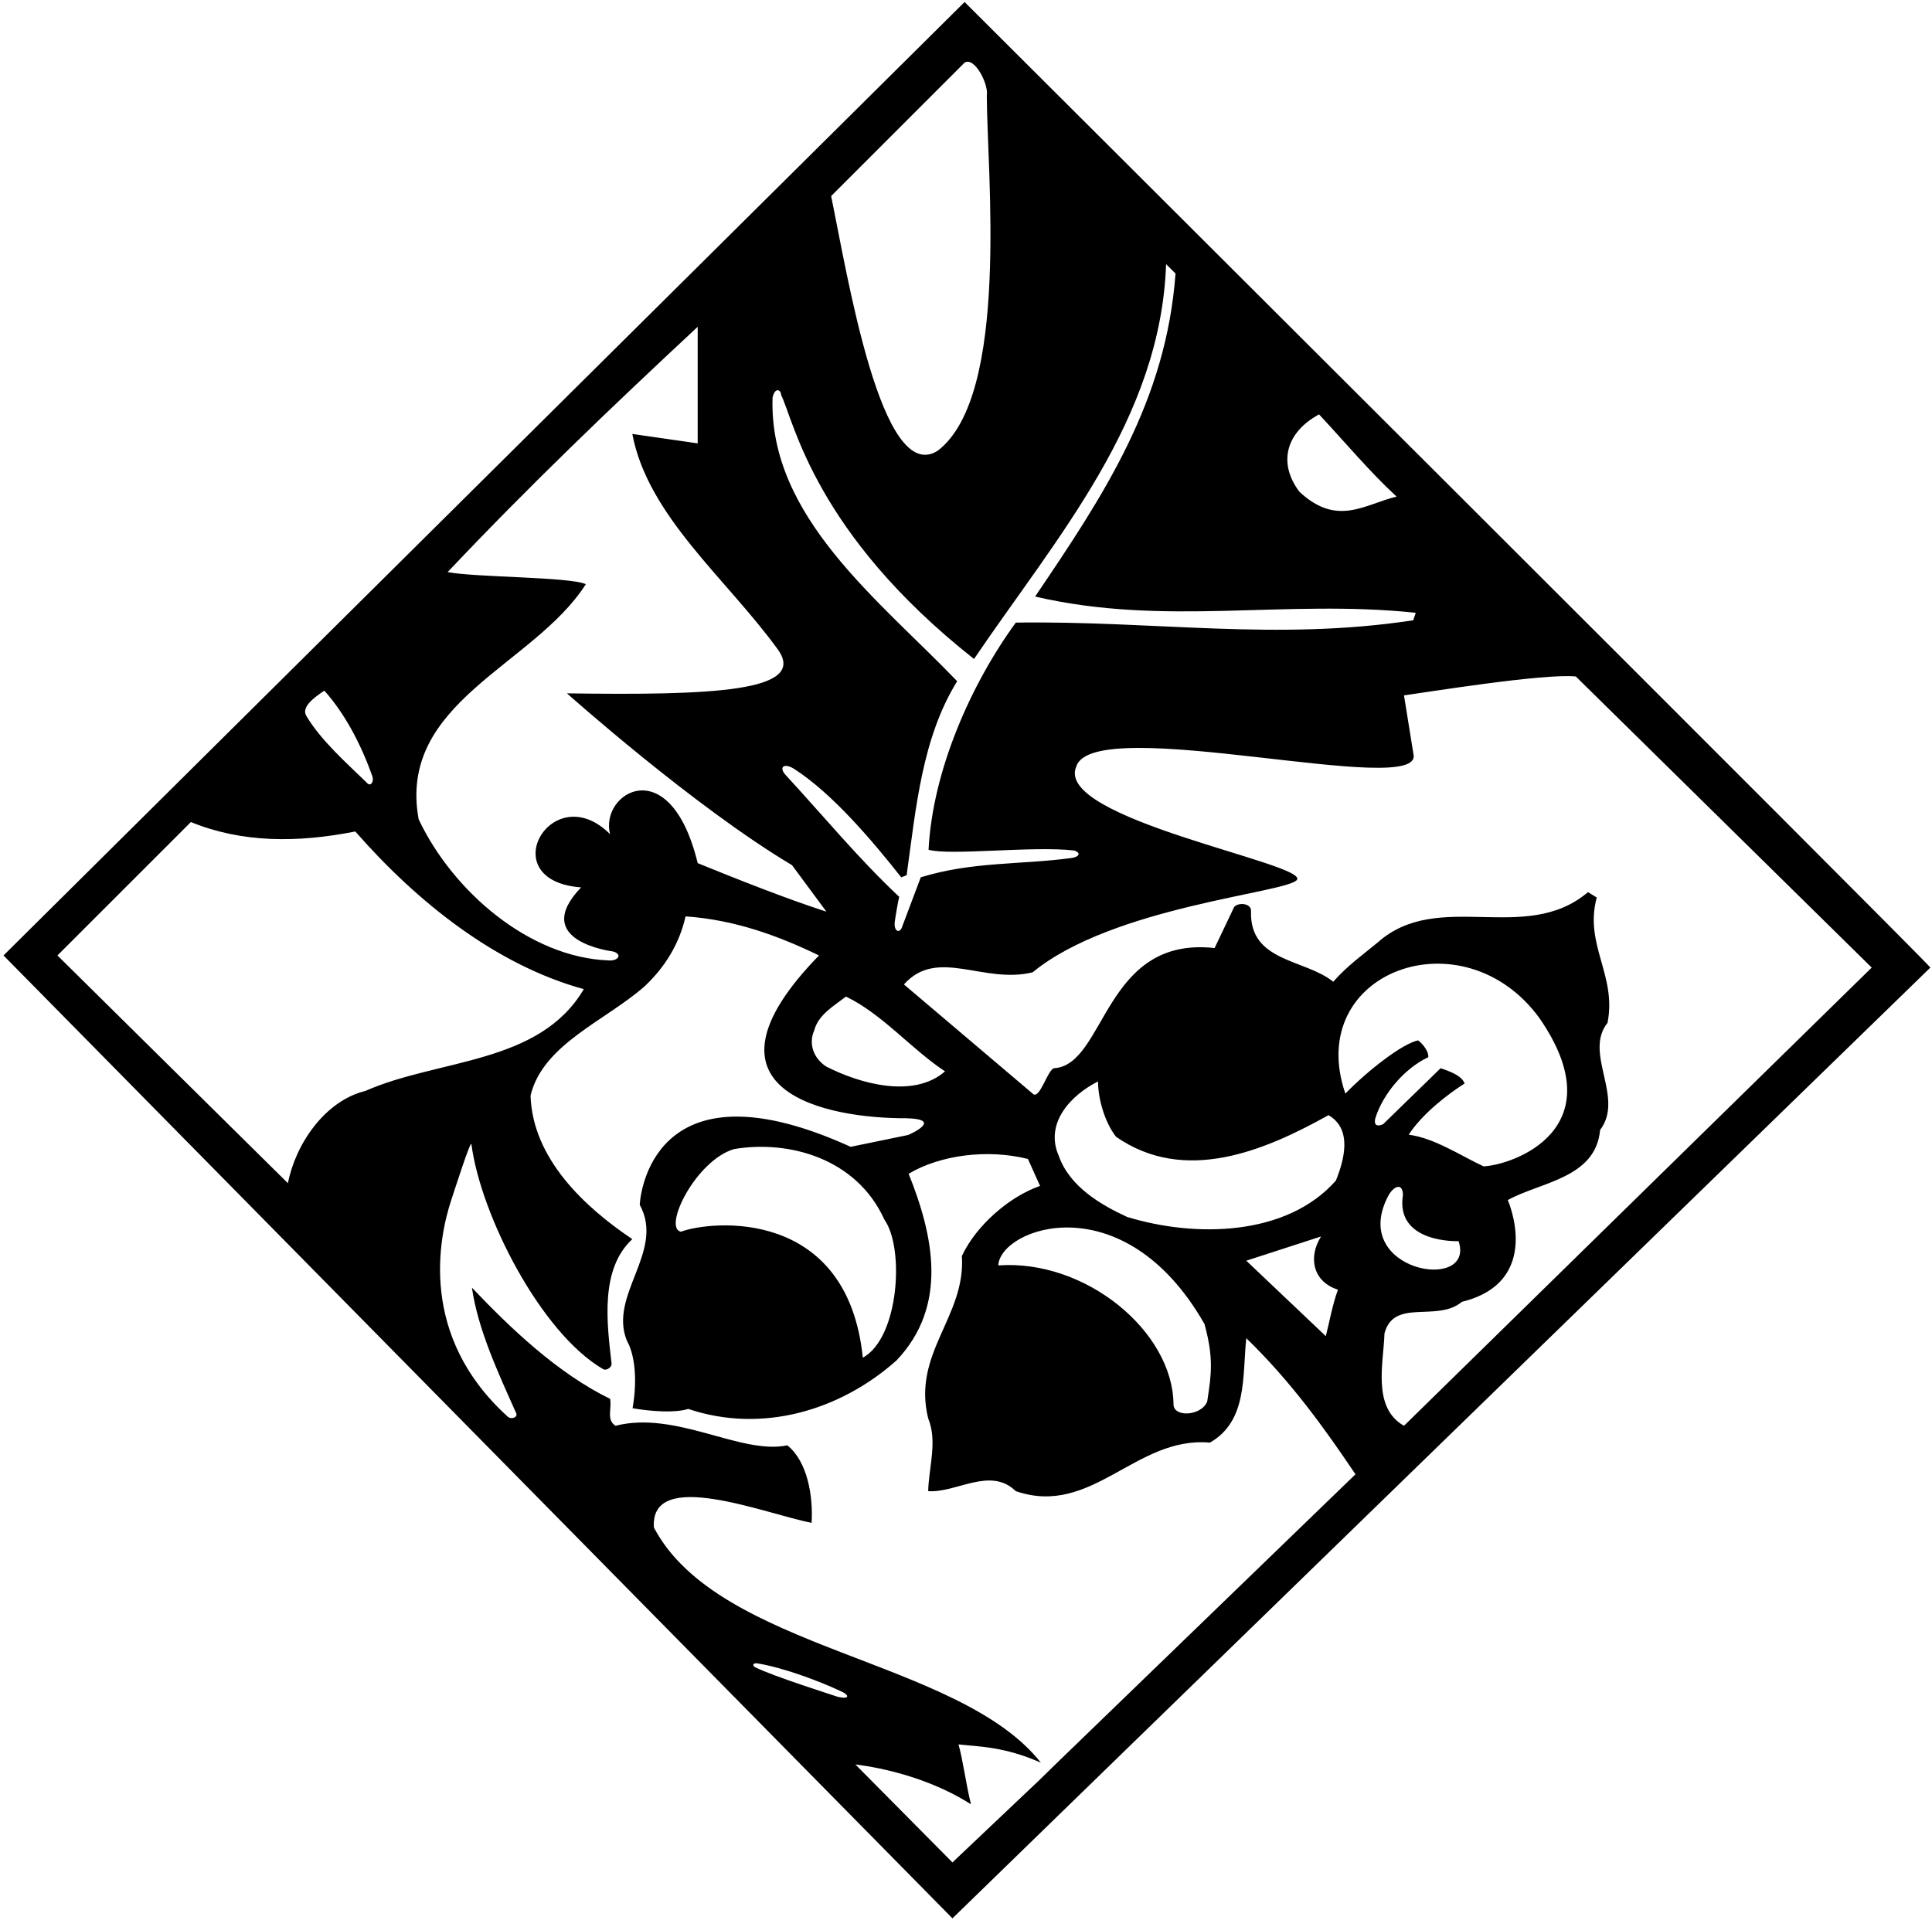 <?xml version="1.0" encoding="UTF-8"?>
<svg xmlns="http://www.w3.org/2000/svg" xmlns:xlink="http://www.w3.org/1999/xlink" width="516pt" height="513pt" viewBox="0 0 516 513" version="1.1">
<g id="surface1">
<path style=" stroke:none;fill-rule:nonzero;fill:rgb(0%,0%,0%);fill-opacity:1;" d="M 257.621 0.539 L 0.938 255.238 L 254.379 512.461 L 515.562 258.48 C 514.301 256.5 257.621 0.539 257.621 0.539 Z M 352.301 110.699 C 359.5 118.441 365.801 126 373 132.66 C 364.359 134.762 357.16 140.762 347.078 131.398 C 341.32 123.84 343.301 115.559 352.301 110.699 Z M 257.621 16.738 C 260.262 15.059 264.102 22.5 263.559 25.559 C 263.559 45.359 269.859 105.66 250.422 120.422 C 235.359 129.961 226.301 73.262 221.98 52.379 Z M 206.336 106.262 C 206.867 103.531 208.531 103.867 208.633 105.531 C 212.094 112.609 217.586 142.438 260.141 176.039 C 282.102 143.641 310 112.141 311.441 70.559 L 313.961 73.078 C 311.441 107.102 295 132 276.461 159.359 C 311.199 167.461 343 160 378.117 163.699 L 377.449 165.699 C 340.742 171.297 308.453 165.777 271.301 166.32 C 259.238 182.879 249.078 205.941 248 227 C 253.59 228.637 276.219 225.91 286.918 227.211 C 288.867 227.867 288.129 228.938 286.199 229.199 C 272.48 231.055 259.809 230.098 245.922 234.359 L 241.059 247.262 C 240.387 249.621 238.695 248.871 238.961 246.359 C 239.141 244.898 239.891 240.57 240.16 239.578 C 229.305 229.383 220.152 218.23 209.859 207.059 C 207.859 204.891 209.434 203.688 212.148 205.434 C 222.426 212.055 233.09 224.73 240.699 234.359 L 242.141 233.82 C 244.66 215.641 246.281 197.102 255.641 181.98 C 234.816 160.281 205.32 138.074 206.336 106.262 Z M 252.398 286.199 C 243.941 293.578 229.539 289.441 220.719 284.941 C 217.301 282.781 215.859 278.82 217.48 275.219 C 218.559 271.078 222.699 268.738 225.941 266.219 C 235.66 270.898 243.398 280.262 252.398 286.199 Z M 119.559 152.82 C 141.16 129.961 162.762 109.262 186.34 87.301 L 186.34 118.441 L 168.879 115.922 C 173.02 137.879 194.078 154.621 207.762 173.52 C 215.859 184.859 189.762 185.762 151.422 185.219 C 151.422 185.219 185.262 215.461 211.539 231.121 L 220.719 243.539 C 210.102 240.121 196.961 234.898 186.34 230.578 C 178.961 200.16 160.059 211.859 162.941 222.84 C 147.461 207.359 131.262 235.262 155.199 237.059 C 141.387 251.461 163.66 254.16 163.66 254.16 C 166.359 254.836 165.199 256.867 162.309 256.551 C 141.531 255.688 121.043 238.348 111.82 218.879 C 106.059 187.559 142.602 177.84 156.461 156.059 C 152.32 154.078 126.762 154.262 119.559 152.82 Z M 86.621 184.5 C 92.148 190.641 96.496 199.008 99.441 207.367 C 99.949 208.809 99.023 210.121 98.148 209.27 C 92.535 203.789 85.73 197.855 81.762 191.16 C 80.5 188.82 83.859 186.359 86.621 184.5 Z M 76.898 316.078 L 15.34 255.238 L 50.98 219.602 C 64.66 225.18 79.418 225.18 94.898 222.121 C 111.281 240.84 132.34 257.762 155.922 264.238 C 144.039 284.398 117.219 282.781 97.598 291.422 C 86.621 294.121 78.879 305.82 76.898 316.078 Z M 223.887 453.324 C 223.012 453.012 206.453 447.789 201.699 445.387 C 200.848 444.926 201.051 444.145 202.359 444.359 C 209.086 445.48 218.395 448.898 224.41 451.711 C 227.051 452.844 226.906 453.992 223.887 453.324 Z M 282.938 470.309 L 277.371 475.738 L 254.379 497.52 L 228.461 471.359 C 228.922 471.449 245.25 473 259.332 482 C 258 476.668 257.168 470.082 256 466 C 261.645 466.629 268.199 466.559 278 470.875 C 256 443 192 441 174.641 408.059 C 173.559 391.859 204.52 404.461 216.762 406.801 C 217.199 399.699 215.68 390.422 210.281 386.102 C 197.859 388.711 180.578 376.738 164.379 380.879 C 161.859 379.262 163.48 376.199 162.941 373.68 C 148.898 366.84 136.301 354.781 126.039 343.98 C 127.676 355.258 133.02 366.633 137.867 377.531 C 138.355 378.637 136.535 379.277 135.637 378.465 C 111.793 356.938 117.152 330.738 120.551 320.488 C 121.477 317.691 125.738 304.352 125.91 305.672 C 128.363 324.48 144.34 356.004 161.09 365.754 C 161.953 366.254 163.453 365.258 163.336 364.23 C 162.109 353.551 160.18 339.066 168.879 331.02 C 156.281 322.559 142.238 309.602 141.699 292.68 C 144.941 279 161.68 272.699 172.121 263.52 C 177.699 258.301 181.48 252 183.102 244.801 C 196.059 245.699 207.578 249.84 218.738 255.238 C 183.168 291.738 221.176 298.789 241.961 298.723 C 252.449 298.949 242.559 303.195 242.559 303.195 L 227.199 306.359 C 176.711 283.41 171.219 316.078 170.859 321.84 C 177.699 334.262 162.41 345.961 167.449 358.199 C 169.199 361.199 170.449 367.574 168.949 376.199 C 174.352 377.102 180.309 377.461 183.82 376.379 C 203.621 383.039 224.5 376.738 239.441 363.422 C 253.301 348.84 249.34 330.121 242.68 313.559 C 251.141 308.52 263.738 306.898 274.539 309.602 L 277.781 316.801 C 269.5 319.68 260.68 327.422 256.898 335.52 C 257.98 351.719 243.578 361.441 247.898 378.898 C 250.422 385.02 248.078 391.859 247.898 398.34 C 255.461 398.879 264.461 391.68 271.301 398.34 C 291.641 405.359 303.34 383.578 323.141 385.379 C 333.219 379.621 331.781 367.738 332.859 357.48 C 344.559 368.82 353.559 381.238 362.02 393.84 Z M 230.441 362.699 C 226.359 322.559 190.121 325.98 181.84 329.039 C 176.98 327.961 185.859 309.961 196.059 306.961 C 210.578 304.5 228.762 309.359 236.199 325.801 C 241.602 333.359 240.16 357.359 230.441 362.699 Z M 357.34 344.52 C 355.898 348.48 355.18 352.621 354.102 356.941 L 332.859 336.781 L 352.84 330.301 C 349.359 335.762 350.559 342.359 357.34 344.52 Z M 356.801 315.359 C 343.66 330.301 319.18 330.66 301 325.078 C 293.98 321.84 285.699 316.98 282.82 308.879 C 278.859 300.059 286.059 292.5 293.262 288.898 C 293.262 293.461 295 299.699 298.059 303.66 C 316.422 316.441 337.719 307.441 354.82 297.898 C 361.301 301.68 358.961 309.961 356.801 315.359 Z M 321.699 353.699 C 324.16 362.762 323.559 366.961 322.422 374.398 C 320.801 378.359 313.359 378.66 313.422 375.121 C 313.238 355.68 289.961 336.359 266.621 338.039 C 267.16 327.961 300.16 315.961 321.699 353.699 Z M 367.289 298.84 C 369.387 292.008 375.363 285.246 381.461 282.422 C 381.641 281.16 380.379 279.18 378.762 277.922 C 374.559 278.762 365.262 286.02 359.32 292.141 C 348.16 259.559 390.762 243.961 411.16 271.98 C 431.559 301.559 404.141 311.219 396.219 311.578 C 389.738 308.52 383.078 304.02 376.238 303.121 C 379.961 297.359 387.16 291.961 391.18 289.441 C 390.461 287.641 388.359 286.559 384.762 285.359 L 369.41 300.309 C 369.41 300.309 366.699 301.699 367.289 298.84 Z M 370.766 319.477 C 372.086 316.965 374.609 315.719 374.699 319.199 C 372.594 332.262 389.559 331.559 389.559 331.559 C 394.18 345.414 360.145 339.691 370.766 319.477 Z M 369.762 356.219 C 372.281 346.68 383.801 353.34 390.461 347.762 C 412.359 342.359 402.699 320.578 402.699 320.578 C 411.52 315.719 426.16 314.762 427.359 301.859 C 433.961 293.16 422.859 281.34 429.34 273.238 C 431.859 260.461 423.039 252.359 426.461 239.762 L 424.121 238.32 C 407.379 252.539 384.16 237.359 367.961 251.762 C 364.359 254.762 359.859 257.941 356.078 262.262 C 348.52 256.141 333.762 257.039 334.121 243.539 C 334.359 241.262 330.762 240.961 329.621 242.281 L 324.398 253.262 C 294.762 249.961 295.359 284.461 281.559 285.359 C 279.762 285.66 277.66 294.059 275.801 292.141 L 241.422 262.98 C 250.359 252.961 262.66 262.98 275.801 259.738 C 297.16 242.16 343.465 238.555 346.359 235.078 C 349.961 230.762 280.961 218.762 287.5 204.66 C 292.359 190.262 380.559 213.66 377.5 201.422 L 374.98 185.762 C 380.379 185.039 412.422 179.82 420.879 180.719 L 499.898 258.48 L 374.98 380.879 C 366.34 376.02 369.578 363.781 369.762 356.219 "/>
</g>
</svg>
